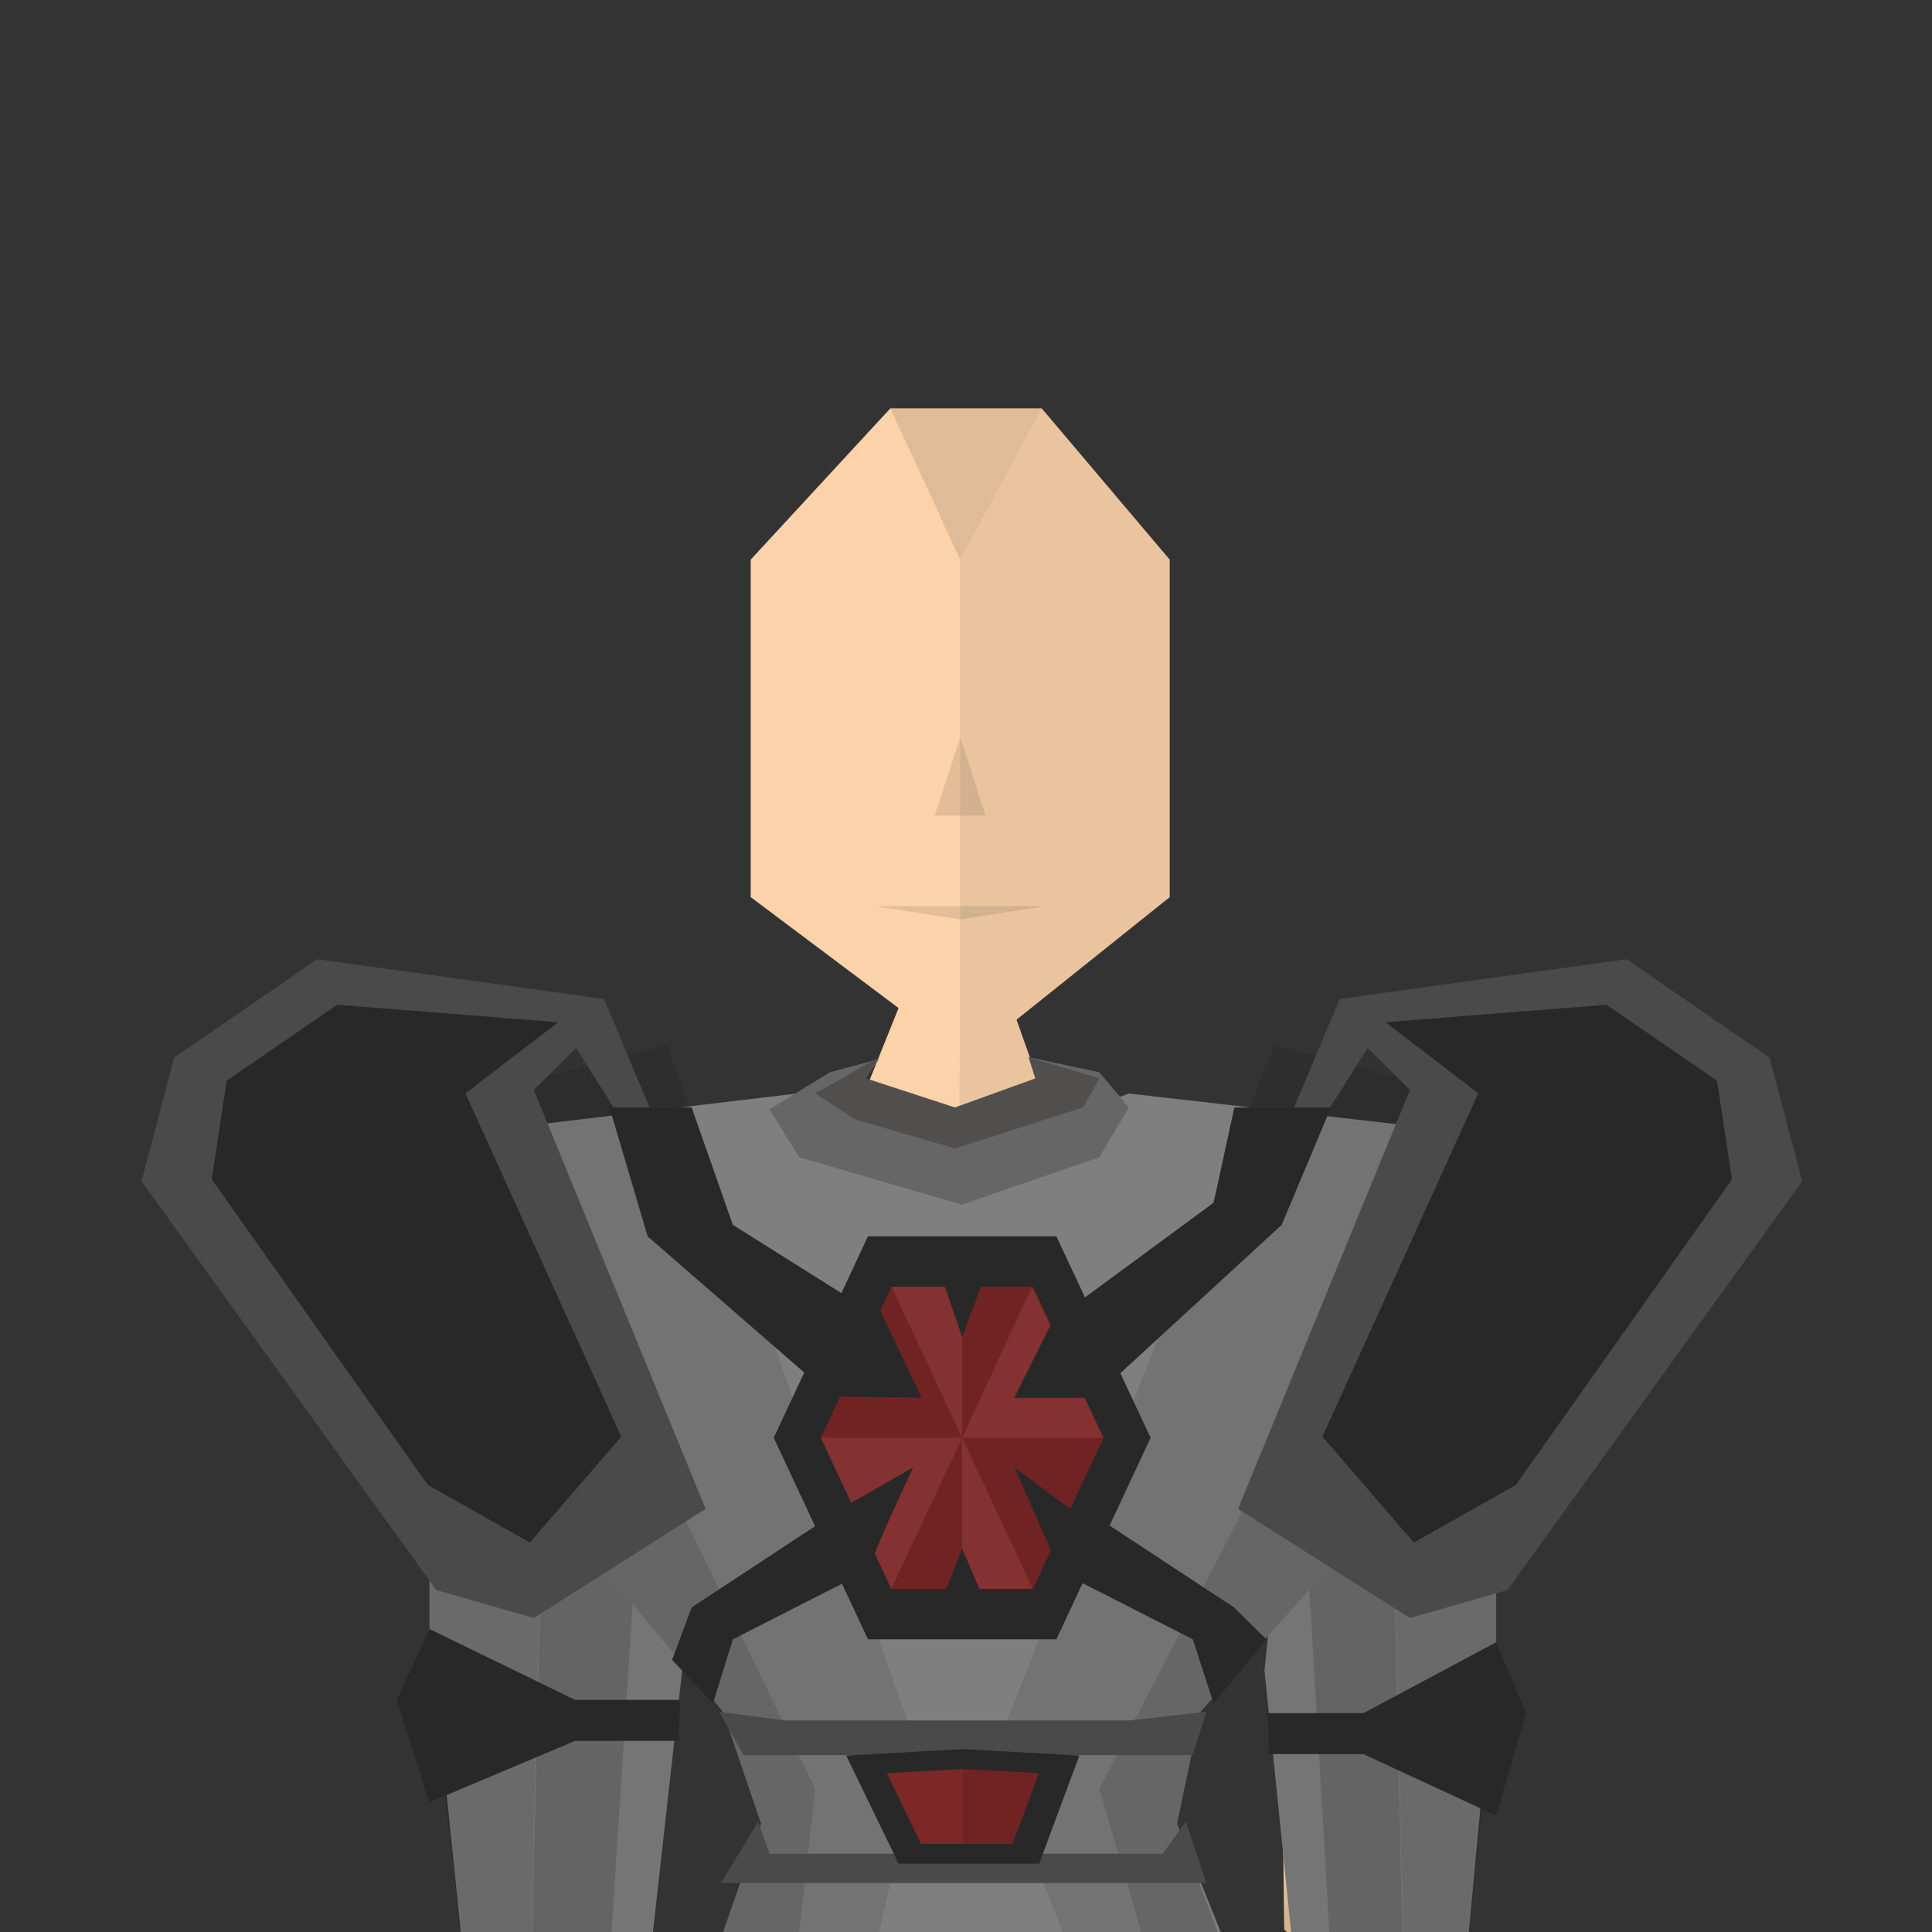 <?xml version="1.0" encoding="UTF-8" standalone="no"?><!-- Generator: Gravit.io --><svg xmlns="http://www.w3.org/2000/svg" xmlns:xlink="http://www.w3.org/1999/xlink" style="isolation:isolate" viewBox="0 0 1000 1000" width="1000pt" height="1000pt"><rect x="0" y="0" width="1000" height="1000" fill="#333333" stroke="none"/><defs><clipPath id="_clipPath_zfiaqRk6v2Y3CvYaoYJJsUhhUXHAvLtb"><rect width="1000" height="1000"/></clipPath></defs><g clip-path="url(#_clipPath_zfiaqRk6v2Y3CvYaoYJJsUhhUXHAvLtb)"><g><g><g><path d=" M 491.253 1220.626 L 373.783 1094.119 L 415.952 943.518 L 309.526 620.626 L 373.783 576.048 L 443.265 576.048 L 478.128 489.375 L 512.527 489.375 L 543.265 576.048 L 620.771 576.048 L 690.55 620.626 L 584.626 943.518 L 620.771 1094.119 L 491.253 1220.626 L 491.253 1220.626 L 491.253 1220.626 L 491.253 1220.626 L 491.253 1220.626 L 491.253 1220.626 Z " fill="rgb(251,210,169)"/><path d=" M 491.253 1220.626 L 497.277 489.375 L 512.527 489.375 L 543.265 576.048 L 620.771 576.048 L 690.55 620.626 L 584.626 943.518 L 620.771 1094.119 L 491.253 1220.626 L 491.253 1220.626 L 491.253 1220.626 L 491.253 1220.626 L 491.253 1220.626 L 491.253 1220.626 Z " fill="rgb(0,0,0)" fill-opacity="0.07"/><path d=" M 338.265 756.771 L 415.952 831.068 L 497.277 798.939 L 497.277 726.65 L 411.434 576.048 L 373.783 576.048 L 347.679 714.602 L 331.614 726.65 L 338.265 756.771 L 338.265 756.771 L 338.265 756.771 L 338.265 756.771 L 338.265 756.771 Z " fill="rgb(106,53,53)"/><path d=" M 663.265 756.771 L 584.124 831.068 L 497.277 798.939 L 485.229 798.939 L 485.229 726.65 L 497.277 726.65 L 584.124 576.048 L 626.293 576.048 L 652.397 714.602 L 668.462 726.65 L 663.265 756.771 L 663.265 756.771 L 663.265 756.771 L 663.265 756.771 L 663.265 756.771 Z " fill="rgb(106,53,53)"/><path d=" M 338.265 756.771 L 497.277 798.939 L 415.952 831.068 L 338.265 756.771 L 338.265 756.771 L 338.265 756.771 L 338.265 756.771 L 338.265 756.771 Z " fill="rgb(0,0,0)" fill-opacity="0.15"/><path d=" M 663.265 756.771 L 496.932 798.939 L 584.124 831.068 L 663.265 756.771 L 663.265 756.771 L 663.265 756.771 L 663.265 756.771 L 663.265 756.771 Z " fill="rgb(0,0,0)" fill-opacity="0.15"/><path d=" M 347.679 714.602 L 496.932 798.939 L 338.265 756.771 L 331.614 726.65 L 347.679 714.602 L 347.679 714.602 L 347.679 714.602 L 347.679 714.602 L 347.679 714.602 Z " fill="rgb(0,0,0)" fill-opacity="0.1"/><path d=" M 652.398 714.602 L 497.277 798.939 L 663.265 756.771 L 668.462 726.65 L 652.398 714.602 L 652.398 714.602 L 652.398 714.602 L 652.398 714.602 L 652.398 714.602 Z " fill="rgb(0,0,0)" fill-opacity="0.1"/><path d=" M 373.783 576.048 L 477.151 763.137 L 496.932 798.939 L 347.679 714.602 L 373.783 576.048 L 373.783 576.048 L 373.783 576.048 L 373.783 576.048 L 373.783 576.048 Z " fill="rgb(255,255,255)" fill-opacity="0.05"/><path d=" M 626.293 576.048 L 496.932 798.626 L 652.398 714.602 L 626.293 576.048 L 626.293 576.048 L 626.293 576.048 L 626.293 576.048 L 626.293 576.048 Z " fill="rgb(255,255,255)" fill-opacity="0.05"/></g><g><path d=" M 263.292 671.978 L 263.292 733.277 L 252.813 1008.344 L 290.215 1053 L 335.335 1003.936 L 338.107 797.177 L 345.518 675.995 L 330.239 644.181 L 366.239 584.774 L 268.518 643.906 L 263.292 671.978 L 263.292 671.978 L 263.292 671.978 L 263.292 671.978 Z " fill="rgb(251,210,169)"/><path d=" M 290.215 1053 L 335.335 1003.936 L 307.194 620.136 L 290.215 1053 L 290.215 1053 L 290.215 1053 L 290.215 1053 Z " fill="rgb(0,0,0)" fill-opacity="0.1"/><path d=" M 330.239 605.77 L 345.518 675.995 L 338.107 797.177 L 335.335 1003.936 L 307.194 620.136 L 330.239 605.77 L 330.239 605.77 L 330.239 605.77 L 330.239 605.77 Z " fill="rgb(0,0,0)" fill-opacity="0.05"/><path d=" M 263.976 675.995 L 263.292 733.277 L 252.813 1008.344 L 290.215 1053 L 295.745 646.388 L 268.518 643.906 L 263.976 675.995 L 263.976 675.995 L 263.976 675.995 L 263.976 675.995 Z " fill="rgb(255,255,255)" fill-opacity="0.05"/></g><g><path d=" M 736.784 670.861 L 736.784 731.374 L 747.263 1002.917 L 709.861 1047 L 664.741 998.565 L 661.969 794.455 L 654.558 674.826 L 669.837 643.419 L 633.837 584.774 L 731.558 643.149 L 736.784 670.861 L 736.784 670.861 L 736.784 670.861 L 736.784 670.861 Z " fill="rgb(237,199,160)"/><path d=" M 709.861 1047 L 664.741 998.565 L 692.882 619.683 L 709.861 1047 L 709.861 1047 L 709.861 1047 L 709.861 1047 Z " fill="rgb(0,0,0)" fill-opacity="0.1"/><path d=" M 669.837 605.501 L 654.558 674.826 L 661.969 794.455 L 664.741 998.565 L 692.882 619.683 L 669.837 605.501 L 669.837 605.501 L 669.837 605.501 L 669.837 605.501 Z " fill="rgb(0,0,0)" fill-opacity="0.05"/><path d=" M 736.1 674.826 L 736.784 731.374 L 747.263 1002.917 L 709.861 1047 L 704.331 645.599 L 731.558 643.149 L 736.1 674.826 L 736.1 674.826 L 736.1 674.826 L 736.1 674.826 Z " fill="rgb(255,255,255)" fill-opacity="0.05"/></g><g><path d=" M 388.566 289.662 L 388.566 464.361 L 484.952 536.651 L 515.072 536.651 L 605.434 464.361 L 605.434 289.662 L 539.169 211.349 L 460.855 211.349 L 388.566 289.662 L 388.566 289.662 L 388.566 289.662 L 388.566 289.662 L 388.566 289.662 Z " fill="rgb(251,210,169)"/><path d=" M 497 506.531 L 497 289.662 L 460.855 211.349 L 539.169 211.349 L 605.434 289.662 L 605.434 464.361 L 515.072 536.651 L 497 536.651 L 497 506.531 L 497 506.531 L 497 506.531 L 497 506.531 L 497 506.531 Z " fill="rgb(0,0,0)" fill-opacity="0.07"/><path d=" M 460.855 211.349 L 497 289.662 L 539.169 211.349 L 460.855 211.349 L 460.855 211.349 L 460.855 211.349 L 460.855 211.349 L 460.855 211.349 Z " fill="rgb(0,0,0)" fill-opacity="0.05"/><path d=" M 510.169 422.193 L 483.831 422.193 L 497 381.784 L 510.169 422.193 L 510.169 422.193 L 510.169 422.193 L 510.169 422.193 Z " fill="rgb(0,0,0)" fill-opacity="0.1"/><path d=" M 453.126 469.017 L 497 475.906 L 540.874 469.017 L 497 469.017 L 453.126 469.017 L 453.126 469.017 L 453.126 469.017 Z " fill="rgb(0,0,0)" fill-opacity="0.1"/></g></g><path d=" M 657.061 624.795 L 716.152 655.5 L 746.208 552.318 L 704.03 520.05 L 657.061 624.795 L 657.061 624.795 Z " fill="rgb(51,50,50)"/><path d=" M 349 624.795 L 289.909 655.5 L 259.853 552.318 L 302.03 520.05 L 349 624.795 L 349 624.795 Z " fill="rgb(51,50,50)"/><g><path d=" M 222.264 637.028 L 222.264 841.831 L 242.407 1038.028 L 333.72 1038.028 L 353.862 857.725 L 344.462 774.392 L 222.264 637.028 L 222.264 637.028 Z " fill="rgb(117,117,117)"/><path d=" M 274.527 1018.695 L 282.208 703.361 L 222.264 682.695 L 222.264 857.725 L 242.407 1038.028 L 274.527 1038.028 L 274.527 1018.695 L 274.527 1018.695 Z " fill="rgb(0,0,0)" fill-opacity="0.1"/><path d=" M 274.527 1038.028 L 281.617 744.028 L 331.71 763.361 L 314.114 1038.028 L 274.527 1038.028 L 274.527 1038.028 Z " fill="rgb(0,0,0)" fill-opacity="0.15"/><path d=" M 352.09 879.861 L 297.651 879.861 L 222.264 843.164 L 205.378 879.861 L 222.264 932.892 L 297.651 901.073 L 351.257 901.073 L 352.09 879.861 L 352.09 879.861 Z " fill="rgb(40,40,40)"/></g><g><path d=" M 774.427 643.887 L 774.427 848.69 L 756.069 1044.887 L 672.844 1044.887 L 654.485 864.584 L 663.052 781.251 L 774.427 643.887 L 774.427 643.887 Z " fill="rgb(117,117,117)"/><path d=" M 726.793 1025.554 L 719.793 710.22 L 774.427 689.554 L 774.427 864.584 L 756.069 1044.887 L 726.793 1044.887 L 726.793 1025.554 L 726.793 1025.554 Z " fill="rgb(0,0,0)" fill-opacity="0.1"/><path d=" M 726.793 1044.887 L 720.331 750.887 L 674.676 770.22 L 690.713 1044.887 L 726.793 1044.887 L 726.793 1044.887 Z " fill="rgb(0,0,0)" fill-opacity="0.15"/><path d=" M 656.1 886.72 L 705.718 886.72 L 774.427 850.023 L 789.818 886.72 L 774.427 939.751 L 705.718 907.932 L 656.86 907.932 L 656.1 886.72 L 656.1 886.72 Z " fill="rgb(40,40,40)"/></g><g><path d=" M 248.485 736.364 L 374.242 886 L 393.939 943.939 L 374.242 1000 L 631.818 1000 L 609.217 943.939 L 621.401 886 L 754.545 736.364 L 872.727 599 L 584.273 566 L 497.812 599 L 412.428 566 L 136.364 599 L 248.485 736.364 L 248.485 736.364 Z " fill="rgb(128,127,127)"/><path d=" M 374.242 1000 L 393.939 943.939 L 374.242 886 L 248.485 736.364 L 136.364 599 L 248.485 566 L 422 926 L 413.636 1000 L 374.242 1000 L 374.242 1000 Z " fill="rgb(0,0,0)" fill-opacity="0.2"/><path d=" M 630.394 1000 L 609.217 943.939 L 621.401 886 L 754.545 736.364 L 872.727 599 L 754.545 566 L 569.014 926 L 591 1000 L 630.394 1000 L 630.394 1000 Z " fill="rgb(0,0,0)" fill-opacity="0.2"/><path d=" M 413.636 1000 L 455 1000 L 476.056 908.451 L 345.455 540.909 L 248.485 566 L 422 926 L 413.636 1000 L 413.636 1000 Z " fill="rgb(0,0,0)" fill-opacity="0.1"/><path d=" M 591.364 1000 L 550 1000 L 514.085 908.451 L 659.545 540.909 L 754.545 566 L 569.014 926 L 591.364 1000 L 591.364 1000 Z " fill="rgb(0,0,0)" fill-opacity="0.1"/><path d=" M 584.273 890.512 L 406.545 890.512 L 372.242 886 L 384.848 908.451 L 617.31 908.451 L 624.401 886 L 584.273 890.512 L 584.273 890.512 Z " fill="rgb(75,74,74)"/><path d=" M 601.852 959.496 L 398.302 959.496 L 392.405 942.83 L 373.242 974.648 L 624.401 974.648 L 613.706 942.83 L 601.852 959.496 L 601.852 959.496 Z " fill="rgb(75,74,74)"/><path d=" M 429.577 555 L 398.302 574.218 L 413.636 599 L 497.812 623.521 L 569.014 599 L 584.273 573.218 L 569.014 555 L 532.394 547.188 L 540.845 558.188 L 550 573.218 L 494.277 579.333 L 442.254 579.333 L 442.254 566 L 455 548.188 L 429.577 555 L 429.577 555 Z " fill="rgb(103,102,102)"/><path d=" M 494.277 594.43 L 560.563 573.218 L 569.014 558.188 L 532.394 547.188 L 535.845 558.188 L 494.277 573.218 L 448.254 558.188 L 455 547.188 L 422 566 L 442.254 579.333 L 494.277 594.43 L 494.277 594.43 Z " fill="rgb(81,78,78)"/></g><g><path d=" M 276.273 564.167 L 298.18 542.424 L 373.242 661.419 L 312.636 517.07 L 164.152 496.5 L 90.135 547.413 L 73.242 611.409 L 225.788 823 L 276.273 837.5 L 365.242 781 L 276.273 564.167 L 276.273 564.167 Z " fill="rgb(74,74,74)"/><path d=" M 240.909 565.909 L 288.909 529.106 L 174.507 520.05 L 117.311 559.394 L 109.606 610.409 L 221.424 768.579 L 274.242 798.427 L 321.576 743.609 L 240.909 565.909 L 240.909 565.909 Z " fill="rgb(40,40,40)"/></g><g><path d=" M 729.788 564.167 L 707.881 542.424 L 632.818 661.419 L 693.424 517.07 L 841.909 496.5 L 915.926 547.413 L 932.818 611.409 L 780.273 823 L 729.788 837.5 L 640.818 781 L 729.788 564.167 L 729.788 564.167 Z " fill="rgb(74,74,74)"/><path d=" M 765.152 565.909 L 717.152 529.106 L 831.553 520.05 L 888.75 559.394 L 896.455 610.409 L 784.636 768.579 L 731.818 798.427 L 684.485 743.609 L 765.152 565.909 L 765.152 565.909 Z " fill="rgb(40,40,40)"/></g><g><path d=" M 465.152 964.667 L 438 908.667 L 498.485 905.333 L 558.667 908.667 L 537.879 964.667 L 465.152 964.667 L 465.152 964.667 Z " fill="rgb(40,40,40)"/><path d=" M 476.701 954.341 L 459 917.832 L 498.432 915.659 L 537.667 917.832 L 524.114 954.341 L 476.701 954.341 L 476.701 954.341 Z " fill="rgb(125,39,39)"/><path d=" M 498.432 935.5 L 498.432 915.659 L 537.667 917.832 L 524.114 954.341 L 498.485 954.341 L 498.432 935.5 L 498.432 935.5 Z " fill="rgb(0,0,0)" fill-opacity="0.1"/></g><g><path d=" M 595.551 744.209 L 546.786 848.5 L 449.254 848.5 L 400.488 744.209 L 449.254 639.919 L 546.786 639.919 L 595.551 744.209 L 595.551 744.209 Z " fill="rgb(40,40,40)"/><path d=" M 571.169 744.209 L 534.594 822.427 L 461.446 822.427 L 424.871 744.209 L 461.446 665.992 L 534.594 665.992 L 571.169 744.209 L 571.169 744.209 Z " fill="rgb(125,39,39)"/><path d=" M 498.02 744.209 L 498.02 665.992 L 534.594 665.992 L 498.02 744.209 L 498.02 744.209 Z " fill="rgb(0,0,0)" fill-opacity="0.1"/><path d=" M 534.594 822.427 L 498.02 744.209 L 498.02 822.427 L 534.594 822.427 L 534.594 822.427 Z " fill="rgb(255,255,255)" fill-opacity="0.05"/><path d=" M 498.02 744.209 L 498.02 822.427 L 461.446 822.427 L 498.02 744.209 L 498.02 744.209 Z " fill="rgb(0,0,0)" fill-opacity="0.1"/><path d=" M 461.446 665.992 L 498.02 744.209 L 498.02 665.992 L 461.446 665.992 L 461.446 665.992 Z " fill="rgb(255,255,255)" fill-opacity="0.05"/><path d=" M 424.871 744.209 L 498.02 744.209 L 461.446 665.992 L 424.871 744.209 L 424.871 744.209 Z " fill="rgb(0,0,0)" fill-opacity="0.1"/><path d=" M 461.152 822.427 L 424.871 744.209 L 498.02 744.209 L 461.152 822.427 L 461.152 822.427 Z " fill="rgb(255,255,255)" fill-opacity="0.05"/><path d=" M 534.594 822.427 L 498.02 744.209 L 571.169 744.209 L 534.594 822.427 L 534.594 822.427 Z " fill="rgb(0,0,0)" fill-opacity="0.1"/><path d=" M 533.879 665.992 L 498.02 744.209 L 571.169 744.209 L 533.879 665.992 L 533.879 665.992 Z " fill="rgb(255,255,255)" fill-opacity="0.05"/><path d=" M 442.158 673.5 L 379.333 634 L 358 573.239 L 315.493 573.239 L 335.211 639.919 L 422.871 716.152 L 442.158 673.5 L 442.158 673.5 Z " fill="rgb(40,40,40)"/><path d=" M 558.894 673.5 L 628.169 622.535 L 638.894 573.239 L 688.894 573.239 L 663.38 634 L 571.863 718.152 L 558.894 673.5 L 558.894 673.5 Z " fill="rgb(40,40,40)"/><path d=" M 424.871 788 L 358 832 L 347.887 859.155 L 369.014 881.69 L 379.333 848.5 L 443.158 816 L 424.871 788 L 424.871 788 Z " fill="rgb(40,40,40)"/><path d=" M 571.863 788 L 638.734 832 L 655.439 848.5 L 628.169 881.69 L 617.401 848.5 L 553.576 816 L 571.863 788 L 571.863 788 Z " fill="rgb(40,40,40)"/><path d=" M 424.871 722.795 L 477 723.5 L 451 668.5 L 424.871 722.795 L 424.871 722.795 Z " fill="rgb(40,40,40)"/><path d=" M 550 673.5 L 525 723.5 L 580.894 723.5 L 550 673.5 L 550 673.5 Z " fill="rgb(40,40,40)"/><path d=" M 563.5 788 L 525 759.5 L 550 816 L 563.5 788 L 563.5 788 Z " fill="rgb(40,40,40)"/><path d=" M 449.254 816 Q 447.5 813 472.701 759.5 L 431 783.318 Q 451.008 819 449.254 816 Z " fill="rgb(40,40,40)"/><path d=" M 486 832 L 498.02 801.5 L 511 832 L 486 832 L 486 832 Z " fill="rgb(40,40,40)"/><path d=" M 486 657 L 498.02 692.064 L 511 657 L 486 657 L 486 657 Z " fill="rgb(40,40,40)"/></g></g></g></svg>
